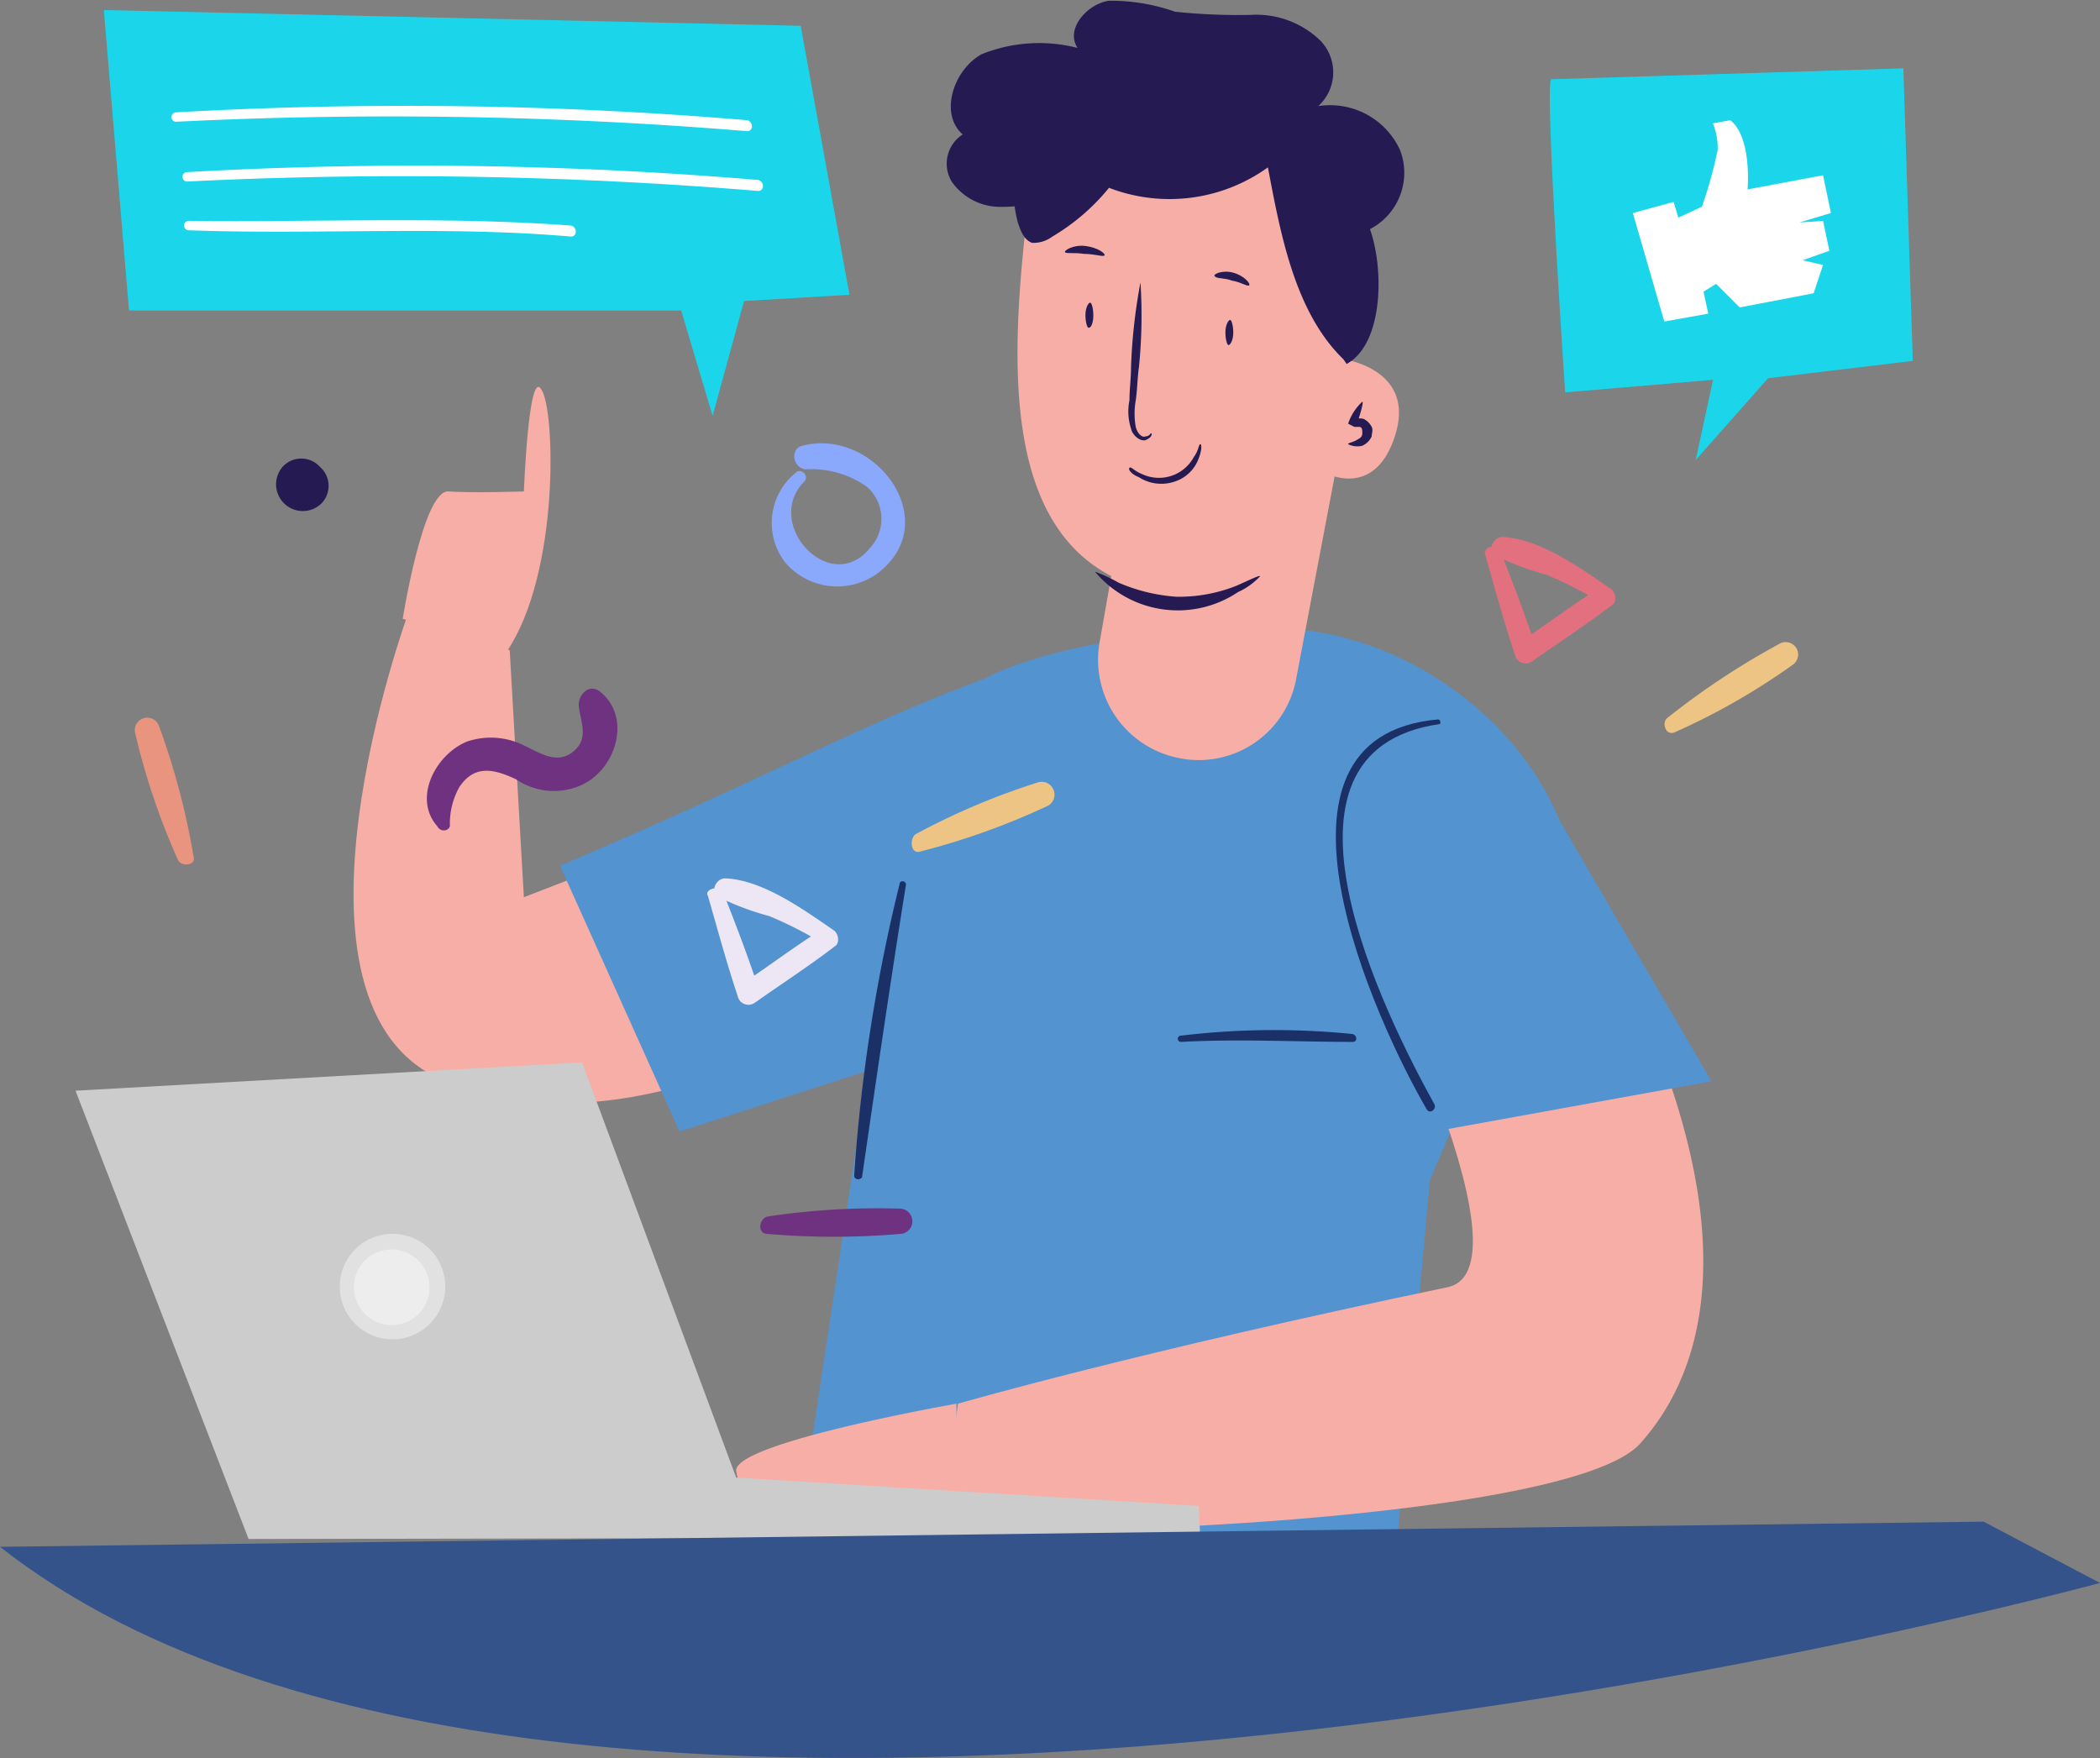 <svg xmlns="http://www.w3.org/2000/svg" width="76.446" height="64">
    <rect width="100%" height="100%" fill="#808080" stroke="none"/>
    <defs>
        <style>
            .cls-3{fill:#edc483}.cls-5{fill:#251a51}.cls-6{fill:#5393d0}.cls-7{fill:#f6aea6}.cls-8{fill:#1a3066}.cls-10,.cls-15{fill:#fff}.cls-10{opacity:.41}.cls-12{fill:#6e3281}.cls-14{fill:#1bd5ea}
        </style>
    </defs>
    <g id="img_create" transform="translate(-113.249 -98.56)">
        <path id="color_09" d="M126.232 171.807a2.356 2.356 0 0 0-.4 3.264 2.491 2.491 0 0 0 3.379.4c2.462-1.89-.115-5.325-2.749-4.638-.458.115-.344.8.115.859a3.5 3.5 0 0 1 2.233.63 1.555 1.555 0 0 1 .115 2.233c-1.432 1.775-3.894-.859-2.405-2.405.229-.229-.115-.515-.286-.344z" transform="translate(15.992 -56.045)" style="fill:#8aa9fc"/>
        <path id="color_08" d="M170.7 177.33c.344 1.2.687 2.462 1.088 3.665a.4.4 0 0 0 .63.229c.973-.687 1.947-1.317 2.92-2.061.172-.115.115-.458-.057-.573-1.088-.744-2.577-1.832-3.951-1.89-.344 0-.573.515-.229.687a10.049 10.049 0 0 0 1.832.687 13.247 13.247 0 0 1 2 1.031 2.349 2.349 0 0 1 .057-.63c-1.031.63-2 1.374-3.035 2.061.172.057.4.057.573.115-.4-1.2-.859-2.405-1.317-3.55-.172-.172-.573 0-.515.229z" transform="translate(-3.39 -58.59)" style="fill:#e3707f"/>
        <path id="color_07" class="cls-3" d="M182.508 186.656a24.534 24.534 0 0 0 4.295-2.462.453.453 0 0 0-.515-.744 27.773 27.773 0 0 0-4.066 2.691c-.229.172-.057.687.286.515z" transform="translate(-8.274 -61.446)"/>
        <path id="color_06" d="M87.01 193.22a26.384 26.384 0 0 0-1.26-4.753.453.453 0 0 0-.859.286 25.363 25.363 0 0 0 1.546 4.581c.115.286.687.229.573-.114z" transform="translate(33.283 -63.486)" style="fill:#e8947e"/>
        <path id="color_05" class="cls-5" d="m95.482 172.049-.057-.057a.916.916 0 0 0-1.317 0 .97.97 0 0 0 0 1.317l.057.057a.97.97 0 0 0 1.317 0 .916.916 0 0 0 0-1.317z" transform="translate(29.449 -56.459)"/>
        <g id="persona" transform="translate(126.118 98.56)">
            <g id="body" transform="translate(0 22.241)">
                <path id="Trazado_11049" data-name="Trazado 11049" class="cls-6" d="M148.688 217.717s-15.4 3.55-21.588-2.577l2.233-14.774c.687-4.237.286-12.426 3.493-15.289a5.457 5.457 0 0 1 1.26-.859c2.291-1.088 6.356-1.718 10.25-1.718 4.753 0 9.62 3.55 10.823 8.131l-5.1 11.968z" transform="translate(-110.879 -181.87)"/>
                <g id="Grupo_1008" data-name="Grupo 1008" transform="translate(21.432 8.819)">
                    <path id="Trazado_11050" data-name="Trazado 11050" class="cls-7" d="M151.088 198.632s6.872 13.285 3.493 13.972c-11.281 2.348-17.809 4.237-17.809 4.237l-.573 4.352c.172.687 22.791.115 25.425-2.92 1.89-2.119 4.409-7.1-.916-17.809l-1.6-3.665z" transform="translate(-136.2 -196.8)"/>
                </g>
                <path id="Trazado_11051" data-name="Trazado 11051" class="cls-7" d="m122.152 185.179-17.179 6.643-.515-8.99-3.665-1.432s-5.325 14.43 1.317 17.122 14.144-2.291 14.144-2.291z" transform="translate(-98.772 -181.4)"/>
                <path id="Trazado_11052" data-name="Trazado 11052" class="cls-6" d="M129.881 184.2c-6.013 1.89-9.563 4.123-17.981 7.673l4.352 9.677 7.444-2.405z" transform="translate(-104.383 -182.597)"/>
                <path id="Trazado_11053" data-name="Trazado 11053" class="cls-6" d="m160.186 194.435 4.352 10.136 9.792-1.775-6.643-11.4-7.788 3.035" transform="translate(-124.896 -185.674)"/>
                <g id="Grupo_1009" data-name="Grupo 1009" transform="translate(30.007 15.258)">
                    <path id="Trazado_11054" data-name="Trazado 11054" class="cls-8" d="M151.3 208.477c2.119-.115 4.18 0 6.242 0 .172 0 .172-.229 0-.286a28.439 28.439 0 0 0-6.242.057.115.115 0 1 0 0 .229z" transform="translate(-151.175 -208.045)"/>
                </g>
                <g id="Grupo_1010" data-name="Grupo 1010" transform="translate(35.758 3.951)">
                    <path id="Trazado_11055" data-name="Trazado 11055" class="cls-8" d="M164.93 188.3c-7.043.63-2.233 11.052-.4 14.2.115.172.344 0 .286-.172-1.775-3.207-6.643-12.884.172-13.858.057 0 .057-.172-.057-.172z" transform="translate(-161.217 -188.3)"/>
                </g>
                <g id="Grupo_1011" data-name="Grupo 1011" transform="translate(18.226 9.844)">
                    <path id="Trazado_11056" data-name="Trazado 11056" class="cls-8" d="M132.261 198.653A61.485 61.485 0 0 0 130.6 209.3c0 .172.229.172.286.057.515-3.55 1.031-7.1 1.6-10.651a.123.123 0 0 0-.229-.057z" transform="translate(-130.6 -198.591)"/>
                </g>
            </g>
            <g id="head" transform="translate(21.6)">
                <g id="Grupo_1013" data-name="Grupo 1013">
                    <path id="Trazado_11057" data-name="Trazado 11057" class="cls-5" d="m151.328 155.467.344-4.466a2.309 2.309 0 0 0 1.317-2.978 2.8 2.8 0 0 0-2.978-1.6 1.659 1.659 0 0 0 .057-2.405 3.361 3.361 0 0 0-2.52-.916 22.069 22.069 0 0 1-2.749-.115 7.069 7.069 0 0 0-2.405-.4c-.8.115-1.6 1.031-1.145 1.718a5.611 5.611 0 0 0-3.493.229c-1.031.573-1.546 2.176-.687 2.92a1.262 1.262 0 0 0-.4 1.718 2.144 2.144 0 0 0 1.661.916 5.538 5.538 0 0 0 1.947-.286" transform="translate(-136.492 -142.56)"/>
                </g>
                <path id="Trazado_11058" data-name="Trazado 11058" class="cls-7" d="m153.076 155.89-.229 3.092s2.634.344 1.89 2.749-2.577 1.374-2.577 1.374-.458 6.184-6.757 4.18c-5.039-1.546-4.7-8.074-4.066-13.629a3.7 3.7 0 0 1 4.409-3.207l3.779.744a4.476 4.476 0 0 1 3.551 4.697z" transform="translate(-138.412 -145.903)"/>
                <path id="Trazado_11059" data-name="Trazado 11059" class="cls-7" d="m155.032 169.9-1.718 9.048a3.605 3.605 0 0 1-4.409 2.863 3.643 3.643 0 0 1-2.749-4.18l.916-5.211z" transform="translate(-140.597 -154.244)"/>
                <g id="Grupo_1016" data-name="Grupo 1016" transform="translate(6.609 10.273)">
                    <g id="Grupo_1015" data-name="Grupo 1015">
                        <g id="Grupo_1014" data-name="Grupo 1014">
                            <path id="Trazado_11060" data-name="Trazado 11060" class="cls-5" d="M148.874 166s.057.115-.172.229c-.172.115-.515-.115-.573-.4a2.019 2.019 0 0 1-.057-1.031c0-.4.057-.8.057-1.2a20.18 20.18 0 0 1 .344-3.092 18.861 18.861 0 0 1-.057 3.092c-.057.4-.057.8-.115 1.2a2.775 2.775 0 0 0 0 .973c.057.229.229.4.344.344.171-.003.171-.115.229-.115z" transform="translate(-148.034 -160.5)"/>
                        </g>
                    </g>
                </g>
                <g id="Grupo_1019" data-name="Grupo 1019" transform="translate(5.387 20.801)">
                    <g id="Grupo_1018" data-name="Grupo 1018">
                        <g id="Grupo_1017" data-name="Grupo 1017">
                            <path id="Trazado_11061" data-name="Trazado 11061" class="cls-5" d="M145.9 178.893a5.661 5.661 0 0 1 .859.4 6.369 6.369 0 0 0 2.119.515 5.673 5.673 0 0 0 2.176-.4c.515-.229.859-.4.859-.344a2.519 2.519 0 0 1-.8.573 3.935 3.935 0 0 1-5.211-.744z" transform="translate(-145.9 -178.884)"/>
                        </g>
                    </g>
                </g>
                <g id="Grupo_1022" data-name="Grupo 1022" transform="translate(6.633 16.171)">
                    <g id="Grupo_1021" data-name="Grupo 1021">
                        <g id="Grupo_1020" data-name="Grupo 1020">
                            <path id="Trazado_11062" data-name="Trazado 11062" class="cls-5" d="M148.089 171.659c.057-.057.172.115.458.229a1.444 1.444 0 0 0 1.89-.63c.172-.229.172-.458.229-.458s.057.229-.057.515a1.378 1.378 0 0 1-.916.859 1.506 1.506 0 0 1-1.26-.172c-.286-.114-.401-.286-.344-.343z" transform="translate(-148.075 -170.8)"/>
                        </g>
                    </g>
                </g>
                <g id="Grupo_1025" data-name="Grupo 1025" transform="translate(14.607 14.625)">
                    <g id="Grupo_1024" data-name="Grupo 1024">
                        <g id="Grupo_1023" data-name="Grupo 1023">
                            <path id="Trazado_11063" data-name="Trazado 11063" class="cls-5" d="M162 169.646c0-.057.172-.057.344-.172.115-.057.172-.115.172-.229s0-.229-.115-.229h-.172L162 168.9a1.9 1.9 0 0 1 .515-.8c.057 0-.057.4-.229.916l-.229-.115a.462.462 0 0 1 .515-.172.69.69 0 0 1 .286.286c.057.115 0 .229 0 .344a.668.668 0 0 1-.344.344.751.751 0 0 1-.514-.057z" transform="translate(-162 -168.1)"/>
                        </g>
                    </g>
                </g>
                <g id="Grupo_1028" data-name="Grupo 1028" transform="translate(9.733 9.891)">
                    <g id="Grupo_1027" data-name="Grupo 1027">
                        <g id="Grupo_1026" data-name="Grupo 1026">
                            <path id="Trazado_11064" data-name="Trazado 11064" class="cls-5" d="M153.5 159.986c-.057-.057.286-.229.687-.115s.63.4.573.458-.286-.115-.63-.172c-.291-.114-.577-.057-.63-.171z" transform="translate(-153.489 -159.833)"/>
                        </g>
                    </g>
                </g>
                <g id="Grupo_1031" data-name="Grupo 1031" transform="translate(4.293 8.947)">
                    <g id="Grupo_1030" data-name="Grupo 1030">
                        <g id="Grupo_1029" data-name="Grupo 1029">
                            <path id="Trazado_11065" data-name="Trazado 11065" class="cls-5" d="M144 158.422c-.057-.057.286-.286.744-.229s.744.286.687.344-.344-.057-.744-.057c-.348-.058-.634 0-.687-.058z" transform="translate(-143.989 -158.184)"/>
                        </g>
                    </g>
                </g>
                <g id="Grupo_1032" data-name="Grupo 1032" transform="translate(2.422 2.822)">
                    <path id="Trazado_11066" data-name="Trazado 11066" class="cls-5" d="M152.734 157.745c-1.775-1.718-2.291-4.581-2.749-6.986a6.129 6.129 0 0 1-5.784.744 7.7 7.7 0 0 1-2.061 1.775 1.151 1.151 0 0 1-.744.229c-.286-.115-.4-.4-.515-.744a5.064 5.064 0 0 1 .115-2.92 3.727 3.727 0 0 1 1.947-2.119 4.77 4.77 0 0 1 3.092.057 17.509 17.509 0 0 1 4.409 1.832 7.075 7.075 0 0 1 3.207 3.264c.573 1.432.573 4.295-.8 5.039" transform="translate(-140.721 -147.488)"/>
                </g>
                <g id="Grupo_1035" data-name="Grupo 1035" transform="translate(10.14 11.647)">
                    <g id="Grupo_1034" data-name="Grupo 1034">
                        <g id="Grupo_1033" data-name="Grupo 1033">
                            <path id="Trazado_11067" data-name="Trazado 11067" class="cls-5" d="M154.314 163.816c-.057 0-.115-.229-.115-.458 0-.286.115-.458.172-.458s.114.229.114.458c.001.286-.113.458-.171.458z" transform="translate(-154.2 -162.9)"/>
                        </g>
                    </g>
                </g>
                <g id="Grupo_1038" data-name="Grupo 1038" transform="translate(5.044 11.017)">
                    <g id="Grupo_1037" data-name="Grupo 1037">
                        <g id="Grupo_1036" data-name="Grupo 1036">
                            <path id="Trazado_11068" data-name="Trazado 11068" class="cls-5" d="M145.415 162.716c-.057 0-.115-.229-.115-.458 0-.286.115-.458.172-.458s.115.229.115.458-.058.458-.172.458z" transform="translate(-145.3 -161.8)"/>
                        </g>
                    </g>
                </g>
            </g>
            <path id="right_hand" class="cls-7" d="M101.9 175.6s.744-4.7 1.661-4.638 2.749 0 2.749 0 .172-4.467.63-3.722c.515.687.687 6.7-1.26 9.563z" transform="translate(-100.109 -153.071)"/>
            <path id="left_hand" class="cls-7" d="M131.115 231.8s-8.189 1.432-8.017 2.462a7.405 7.405 0 0 0 .744 2.119l7.272-.172z" transform="translate(-109.167 -180.698)"/>
        </g>
        <g id="laptop" transform="translate(115.998 137.236)">
            <path id="Trazado_11071" data-name="Trazado 11071" d="m122.043 227.393-.057-1.145-16.835-1.031-5.612-15.117-18.439 1.031 6.3 16.32z" transform="translate(-81.1 -210.1)" style="fill:#ccc"/>
            <path id="Trazado_11072" data-name="Trazado 11072" class="cls-10" d="M98.8 223.432a1.376 1.376 0 1 0 1.317-1.432 1.36 1.36 0 0 0-1.317 1.432z" transform="translate(-88.664 -215.186)"/>
            <path id="Trazado_11073" data-name="Trazado 11073" class="cls-10" d="M97.9 223a1.92 1.92 0 1 0 1.832-2 1.918 1.918 0 0 0-1.832 2z" transform="translate(-88.278 -214.756)"/>
        </g>
        <path id="table" d="m76.3 240.216 72.209-.916 4.237 2.233c-.057 0-55.488 15.175-76.446-1.317z" transform="translate(36.949 -85.344)" style="fill:#34538a"/>
        <path id="color_04" class="cls-12" d="M104.27 191.3a2.72 2.72 0 0 1 .344-1.374c.573-.859 1.317-.63 2.061-.286a2.444 2.444 0 0 0 2.348.229c1.317-.573 1.89-2.52.687-3.436-.4-.286-.8.172-.744.573.057.515.344 1.088-.115 1.546-.63.63-1.317.115-1.947-.172a2.707 2.707 0 0 0-2-.115c-1.145.458-2 2.061-1.088 3.092.115.229.458.172.458-.057z" transform="translate(25.356 -62.712)"/>
        <path id="color_03" class="cls-3" d="M134.569 194.8a26.311 26.311 0 0 0 4.638-1.661.465.465 0 0 0-.344-.859 25.484 25.484 0 0 0-4.467 1.89c-.229.172-.172.744.172.63z" transform="translate(12.179 -65.239)"/>
        <path id="color_02" d="M121.286 199.03c.344 1.2.687 2.462 1.088 3.665a.4.4 0 0 0 .63.229c.973-.687 1.947-1.317 2.92-2.061.172-.115.115-.458-.057-.573-1.088-.744-2.577-1.832-3.951-1.89-.344 0-.573.515-.229.687a10.042 10.042 0 0 0 1.832.687 13.25 13.25 0 0 1 2 1.031 2.349 2.349 0 0 1 .057-.63c-1.031.63-2 1.374-3.035 2.061.172.057.4.057.573.115-.4-1.2-.859-2.405-1.317-3.55-.172-.115-.63 0-.515.229z" transform="translate(17.731 -67.864)" style="fill:#ede6f5"/>
        <path id="color_01" class="cls-12" d="M124.842 220.305a28.291 28.291 0 0 0 4.925 0 .46.46 0 0 0-.057-.916 26.809 26.809 0 0 0-4.81.286c-.286.057-.4.573-.057.63z" transform="translate(16.295 -76.828)"/>
        <g id="cloud_02" transform="translate(169.667 101.045)">
            <path id="cloud" class="cls-14" d="M174.867 147.3c-.229.4.515 11.4.515 11.4l5.383-.458-.63 2.92 2.634-2.978 5.268-.63-.344-10.651z" transform="translate(-174.824 -146.9)"/>
            <path id="thump" class="cls-15" d="m180.1 153.579 1.145 3.951 1.6-.286-.172-.8.458-.286.859.859 2.691-.515.344-1.031-.744-.172.973-.344-.229-1.088-.859.057 1.145-.344-.286-1.374-2.749.515s.172-1.89-.63-2.52l-.63.115a2.392 2.392 0 0 1 .172.973 16.386 16.386 0 0 1-.573 2.061l-.859.4-.172-.573z" transform="translate(-177.078 -148.31)"/>
        </g>
        <g id="cloud_01" transform="translate(117.029 98.926)">
            <path id="bg" class="cls-14" d="m82.9 143.2.916 10.937h20.1l1.145 3.837 1.145-4.18 3.837-.229-1.775-9.792z" transform="translate(-82.9 -143.2)"/>
            <path id="line_03" class="cls-15" d="M88.172 156.927c4.638.172 9.277-.172 13.915.229.229 0 .229-.344 0-.4-4.638-.344-9.277-.115-13.915-.172a.172.172 0 0 0 0 .344z" transform="translate(-85.08 -148.91)"/>
            <path id="line_02" class="cls-15" d="M88.072 153.66a157.433 157.433 0 0 1 20.787.344c.229 0 .229-.344 0-.4a148.177 148.177 0 0 0-20.787-.286.172.172 0 1 0 0 .344z" transform="translate(-85.037 -147.418)"/>
            <path id="line_01" class="cls-15" d="M87.372 149.86a157.436 157.436 0 0 1 20.787.344c.229 0 .229-.344 0-.4a148.17 148.17 0 0 0-20.787-.286.172.172 0 1 0 0 .344z" transform="translate(-84.738 -145.794)"/>
        </g>
    </g>
</svg>
